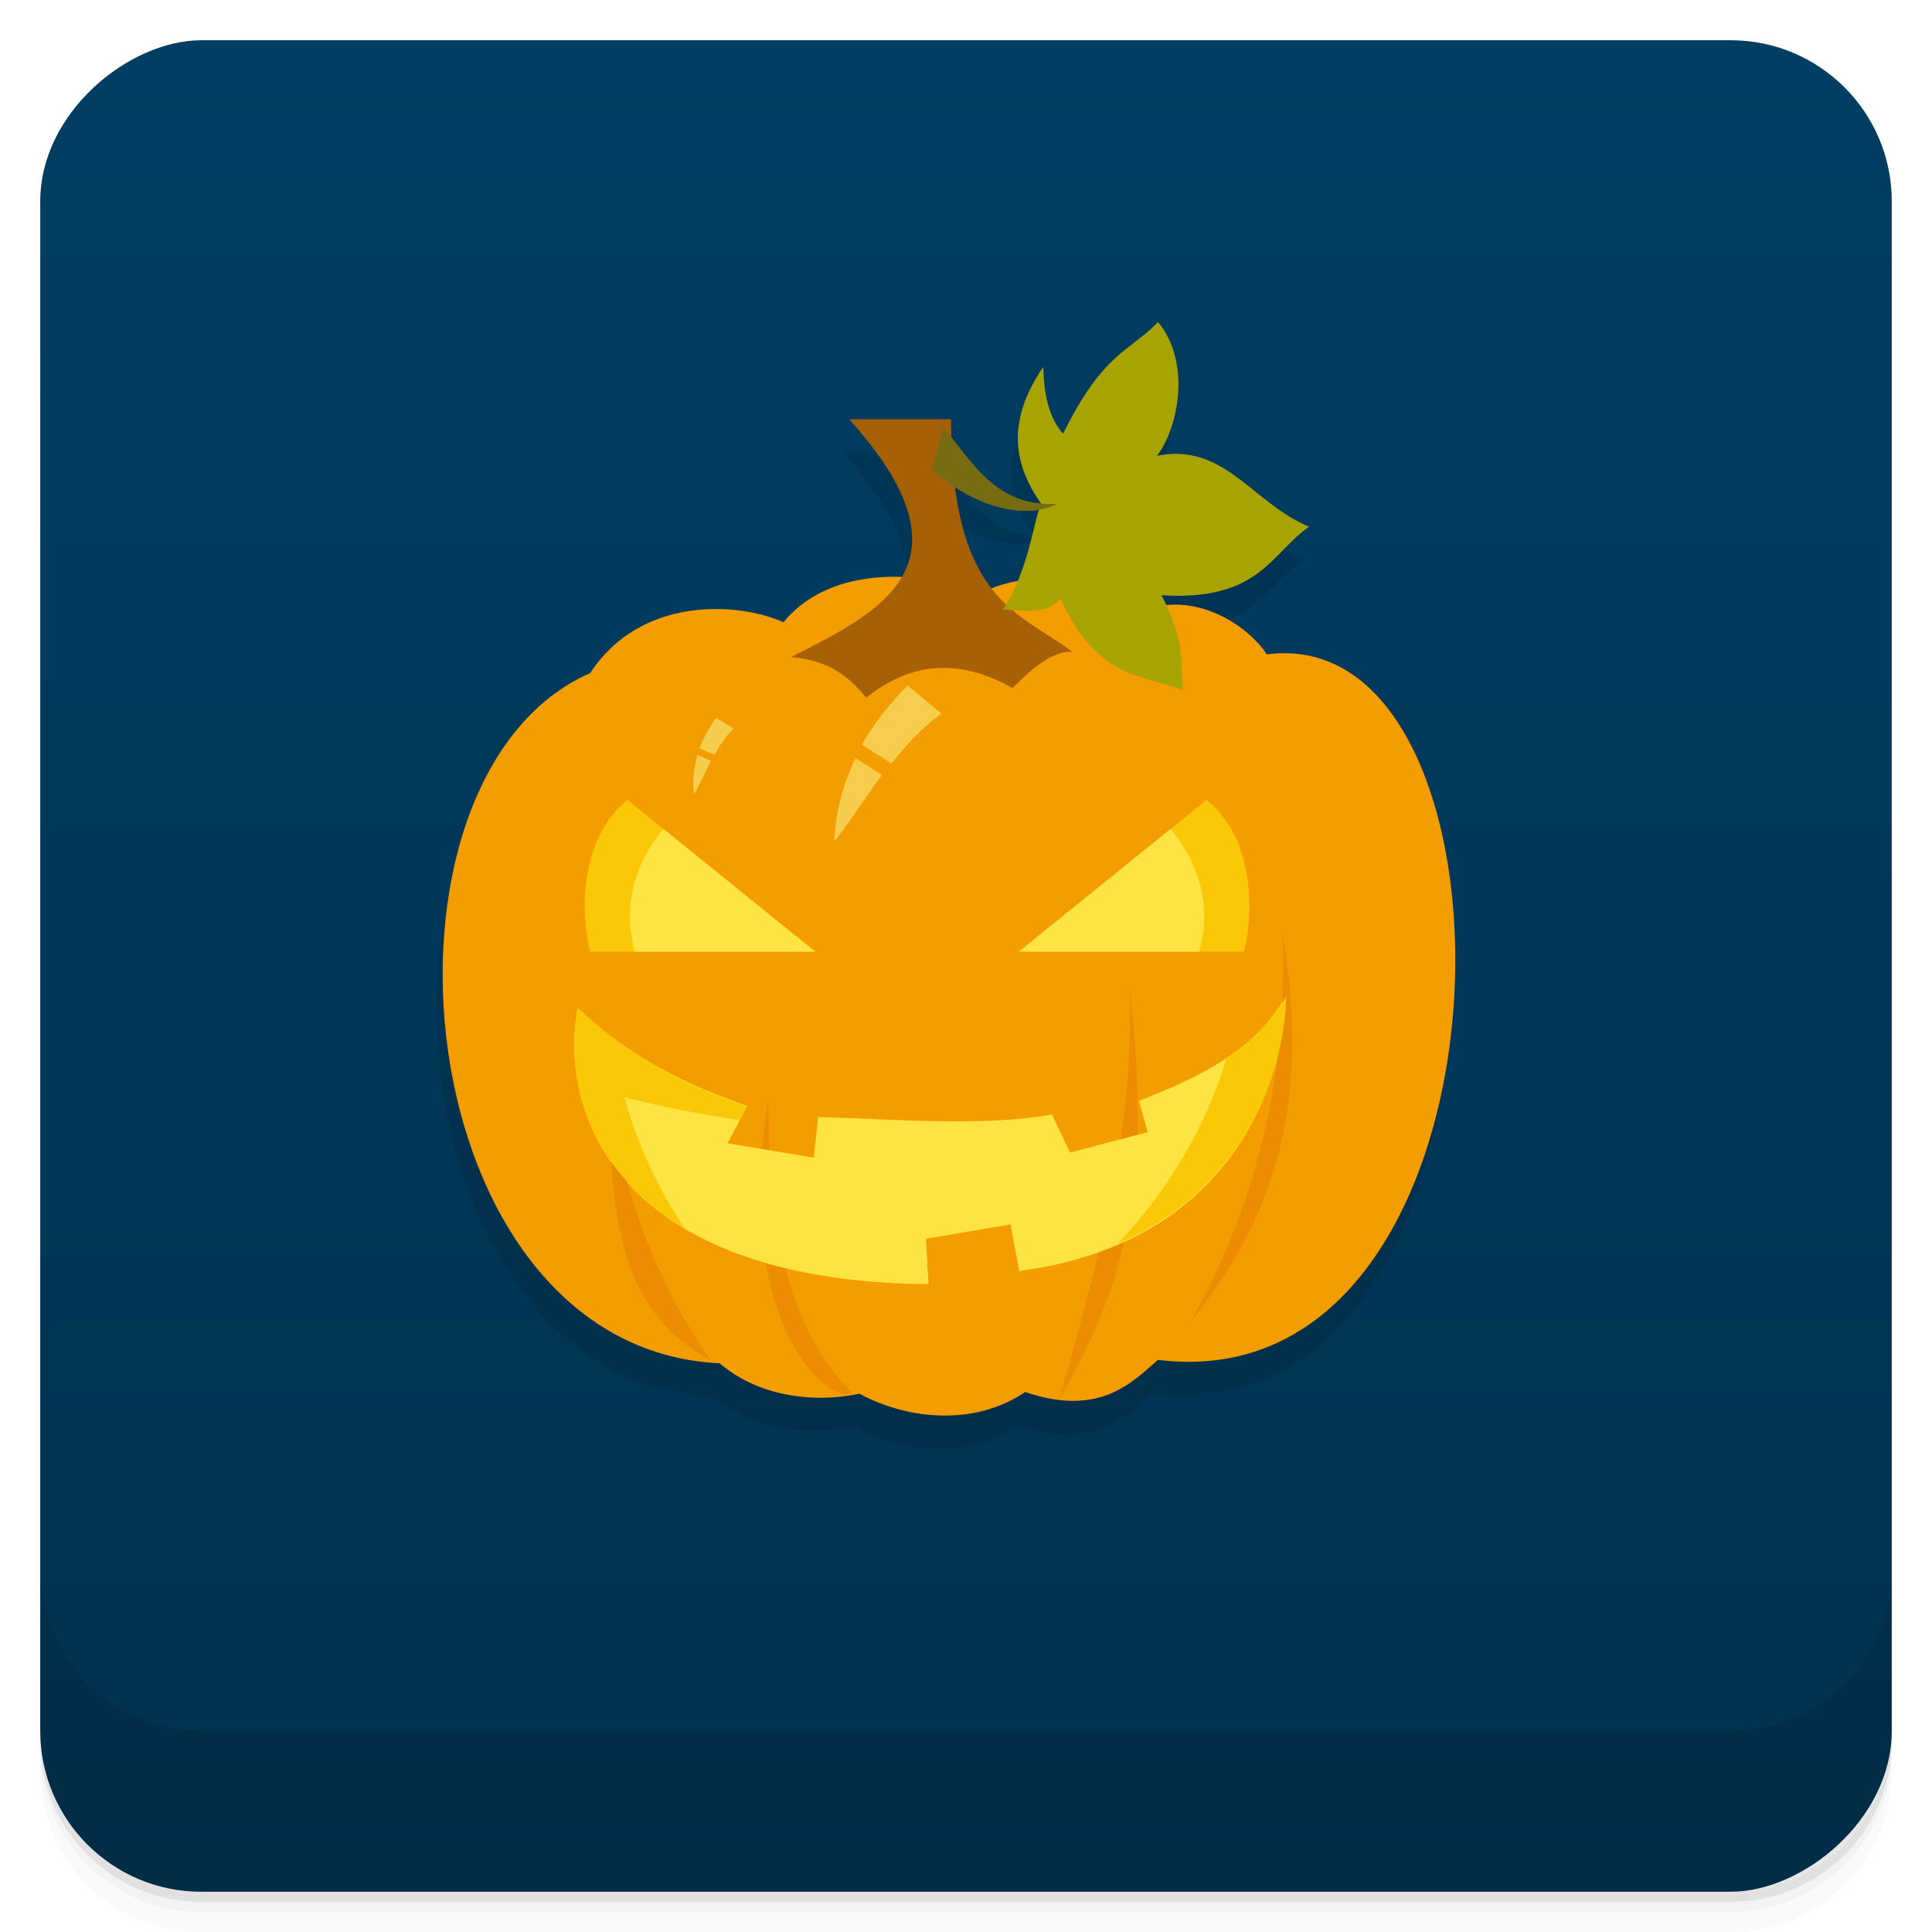 <svg version="1.1" viewBox="0 0 48 48" xmlns="http://www.w3.org/2000/svg">
 <defs>
  <linearGradient id="linearGradient4501" x1="-47" x2="-1" y1="2.8779e-15" y2="6.1232e-17" gradientUnits="userSpaceOnUse">
   <stop style="stop-color:#01314e" offset="0"/>
   <stop style="stop-color:#013e63" offset="1"/>
  </linearGradient>
 </defs>
 <g transform="translate(0 3.949e-5)">
  <path d="m1 43v0.25c0 2.216 1.784 4 4 4h38c2.216 0 4-1.784 4-4v-0.25c0 2.216-1.784 4-4 4h-38c-2.216 0-4-1.784-4-4zm0 0.5v0.5c0 2.216 1.784 4 4 4h38c2.216 0 4-1.784 4-4v-0.5c0 2.216-1.784 4-4 4h-38c-2.216 0-4-1.784-4-4z" style="opacity:.02"/>
  <path d="m1 43.25v0.25c0 2.216 1.784 4 4 4h38c2.216 0 4-1.784 4-4v-0.25c0 2.216-1.784 4-4 4h-38c-2.216 0-4-1.784-4-4z" style="opacity:.05"/>
  <path d="m1 43v0.25c0 2.216 1.784 4 4 4h38c2.216 0 4-1.784 4-4v-0.25c0 2.216-1.784 4-4 4h-38c-2.216 0-4-1.784-4-4z" style="opacity:.1"/>
 </g>
 <rect transform="rotate(-90)" x="-47" y="1" width="46" height="46" rx="4" style="fill:url(#linearGradient4501)"/>
 <g transform="translate(0 3.949e-5)">
  <g transform="translate(0 -1004.4)">
   <path d="m1 1043.4v4c0 2.216 1.784 4 4 4h38c2.216 0 4-1.784 4-4v-4c0 2.216-1.784 4-4 4h-38c-2.216 0-4-1.784-4-4z" style="opacity:.1"/>
  </g>
 </g>
 <path d="m28.608 8.815c-0.732 0.753-1.348 0.771-2.345 2.79-0.357-0.396-0.486-0.978-0.501-1.653-0.945 1.383-0.715 2.435-0.053 3.384-1.105-0.107-1.658-0.944-2.213-1.653-4e-3 -0.145-0.026-0.284-0.026-0.439h-2.53c1.65 1.834 1.839 3.036 1.317 3.927-1.15-0.044-2.271 0.264-2.951 1.111-1.151-0.516-3.559-0.637-4.796 1.266-5.86 2.573-4.628 16.782 3.215 17.15 0.937 0.812 2.317 0.995 3.478 0.749 1.158 0.63 2.826 0.843 4.111-0.026 1.848 0.625 2.627-0.225 3.294-0.801 9.233 1.14 9.441-18.433 2.714-17.54-0.349-0.551-1.364-1.321-2.503-1.214-0.04-0.088-0.055-0.162-0.105-0.258 2.433 0.153 2.705-1.038 3.663-1.705-1.421-0.597-2.114-2.082-3.794-1.757 0.564-0.76 0.826-2.379 0.026-3.332zm-5.03 4.107c0.734 0.466 1.49 0.667 2.082 0.568-0.099 0.27-0.247 1.045-0.553 1.782-0.229 0.046-0.44 0.103-0.632 0.181-0.421-0.539-0.738-1.318-0.896-2.532z" style="opacity:.1"/>
 <path d="m17.881 33.871c-7.843-0.371-9.08-14.576-3.216-17.15 1.237-1.903 3.651-1.777 4.802-1.261 1.072-1.335 3.251-1.369 4.888-0.715 1.116-0.614 3.535-0.557 3.944 0.462 1.407-0.6 2.755 0.391 3.173 1.051 6.727-0.892 6.532 18.668-2.701 17.528-0.667 0.576-1.453 1.423-3.301 0.799-1.284 0.869-2.957 0.672-4.116 0.042-1.161 0.246-2.536 0.055-3.473-0.757z" style="fill:#f39d01"/>
 <path d="m23.15 11.678c1.093 0.945 2.358 1.238 3.108 0.841-1.538 0.092-2.131-1.088-2.83-1.912z" style="fill:#786c12"/>
 <path d="m19.655 16.323c0.996 0.092 1.467 0.527 1.864 1.01 1.015-0.801 2.179-1.057 3.638-0.238 0.596-0.616 1.107-0.95 1.501-0.892-1.345-1.01-3.03-1.264-3.03-5.787h-2.53c3.237 3.598 0.797 4.775-1.442 5.906z" style="fill:#a66107"/>
 <path d="m20.254 23.643h-5.588c-0.2-0.699-0.371-2.72 0.922-3.769z" style="fill:#fbc808"/>
 <path d="m16.486 20.595c-0.515 0.602-0.843 1.375-0.843 2.222 0 0.288 0.064 0.559 0.132 0.827h4.479l-3.768-3.048z" style="fill:#fee442"/>
 <path d="m25.313 23.643h5.588c0.2-0.699 0.371-2.72-0.922-3.769z" style="fill:#fbc808"/>
 <path d="m29.08 20.595c0.515 0.602 0.843 1.375 0.843 2.222 0 0.288-0.064 0.559-0.132 0.827h-4.479l3.768-3.048z" style="fill:#fee442"/>
 <path d="m19.09 27.29c-0.903 5.63 1.51 7.641 2.092 7.312-1.555-1.467-2.111-4.064-2.092-7.312z" style="fill:#ec8c01"/>
 <path d="m28.06 24.519c0.143 3.672-0.825 6.944-1.736 10.235 1.697-2.921 2.298-5.549 1.736-10.235z" style="fill:#ec8c01"/>
 <path d="m14.351 25.04c-0.524 2.993 1.407 6.808 8.718 6.865l-0.064-1.128 2.101-0.357 0.214 1.156c5.242-0.676 6.589-4.656 6.624-6.83-0.747 1.362-2.166 2.02-3.644 2.606l0.214 0.778-1.929 0.504-0.45-0.946c-1.726 0.309-3.816 0.12-5.809 0.063l-0.107 1.01-2.144-0.357 0.493-0.925c-1.529-0.522-2.972-1.246-4.216-2.438z" style="fill:#fee442"/>
 <path d="m15.03 26.894c0.275 2.594-0.035 5.468 2.637 6.914-1.387-1.953-2.221-4.289-2.637-6.914z" style="fill:#ec8c01"/>
 <path d="m14.351 25.04c-0.33 1.884 0.318 4.083 2.661 5.477-0.946-1.396-1.566-3.02-1.818-4.753-0.287-0.217-0.573-0.465-0.843-0.723z" style="fill:#fbc808"/>
 <path d="m29.565 32.862c1.949-2.449 3.065-5.197 2.294-9.731 0.16 3.734-0.711 6.921-2.294 9.731z" style="fill:#ec8c01"/>
 <path d="m31.953 24.754c-0.358 0.652-0.878 1.126-1.476 1.524-0.524 1.75-1.478 3.326-2.714 4.624 3.223-1.393 4.161-4.364 4.19-6.148z" style="fill:#fbc808"/>
 <path d="m14.351 25.04c-0.106 0.603-0.118 1.253 0 1.886 1.299 0.419 2.649 0.694 4.03 0.904l0.184-0.336c-1.529-0.522-2.972-1.262-4.216-2.454z" style="fill:#fbc808"/>
 <path d="m22.546 17.03c-0.492 0.506-0.865 0.996-1.133 1.472l0.738 0.465c0.34-0.429 0.713-0.852 1.238-1.24zm-1.291 1.808c-0.357 0.744-0.503 1.431-0.527 2.067 0.427-0.545 0.782-1.104 1.186-1.653l-0.659-0.413z" style="fill:#f7cd4d"/>
 <path d="m17.788 17.836c-0.188 0.267-0.323 0.519-0.41 0.757l0.373 0.161c0.124-0.221 0.264-0.442 0.476-0.658zm-0.458 0.922c-0.108 0.367-0.124 0.693-0.088 0.986 0.155-0.28 0.276-0.562 0.421-0.843z" style="fill:#f7cd4d"/>
 <path d="m25.899 12.561c-0.152-0.136-0.27 1.553-0.986 2.585 0.518 0.011 1.08 0.139 1.436-0.273 0.891 1.968 1.991 1.886 3.044 2.27-0.069-0.688 0.065-1.197-0.536-2.354 2.433 0.153 2.709-1.035 3.666-1.702-1.421-0.597-2.092-2.091-3.773-1.765 0.564-0.76 0.821-2.368 0.021-3.321-0.732 0.753-1.361 0.755-2.358 2.774-0.357-0.396-0.478-0.985-0.493-1.66-0.961 1.407-0.71 2.486-0.021 3.447z" style="fill:#a6a303"/>
 <path d="m23.15 11.678c1.093 0.945 2.358 1.238 3.108 0.841-1.538 0.092-2.131-1.088-2.83-1.912z" style="fill:#786c12"/>
</svg>
